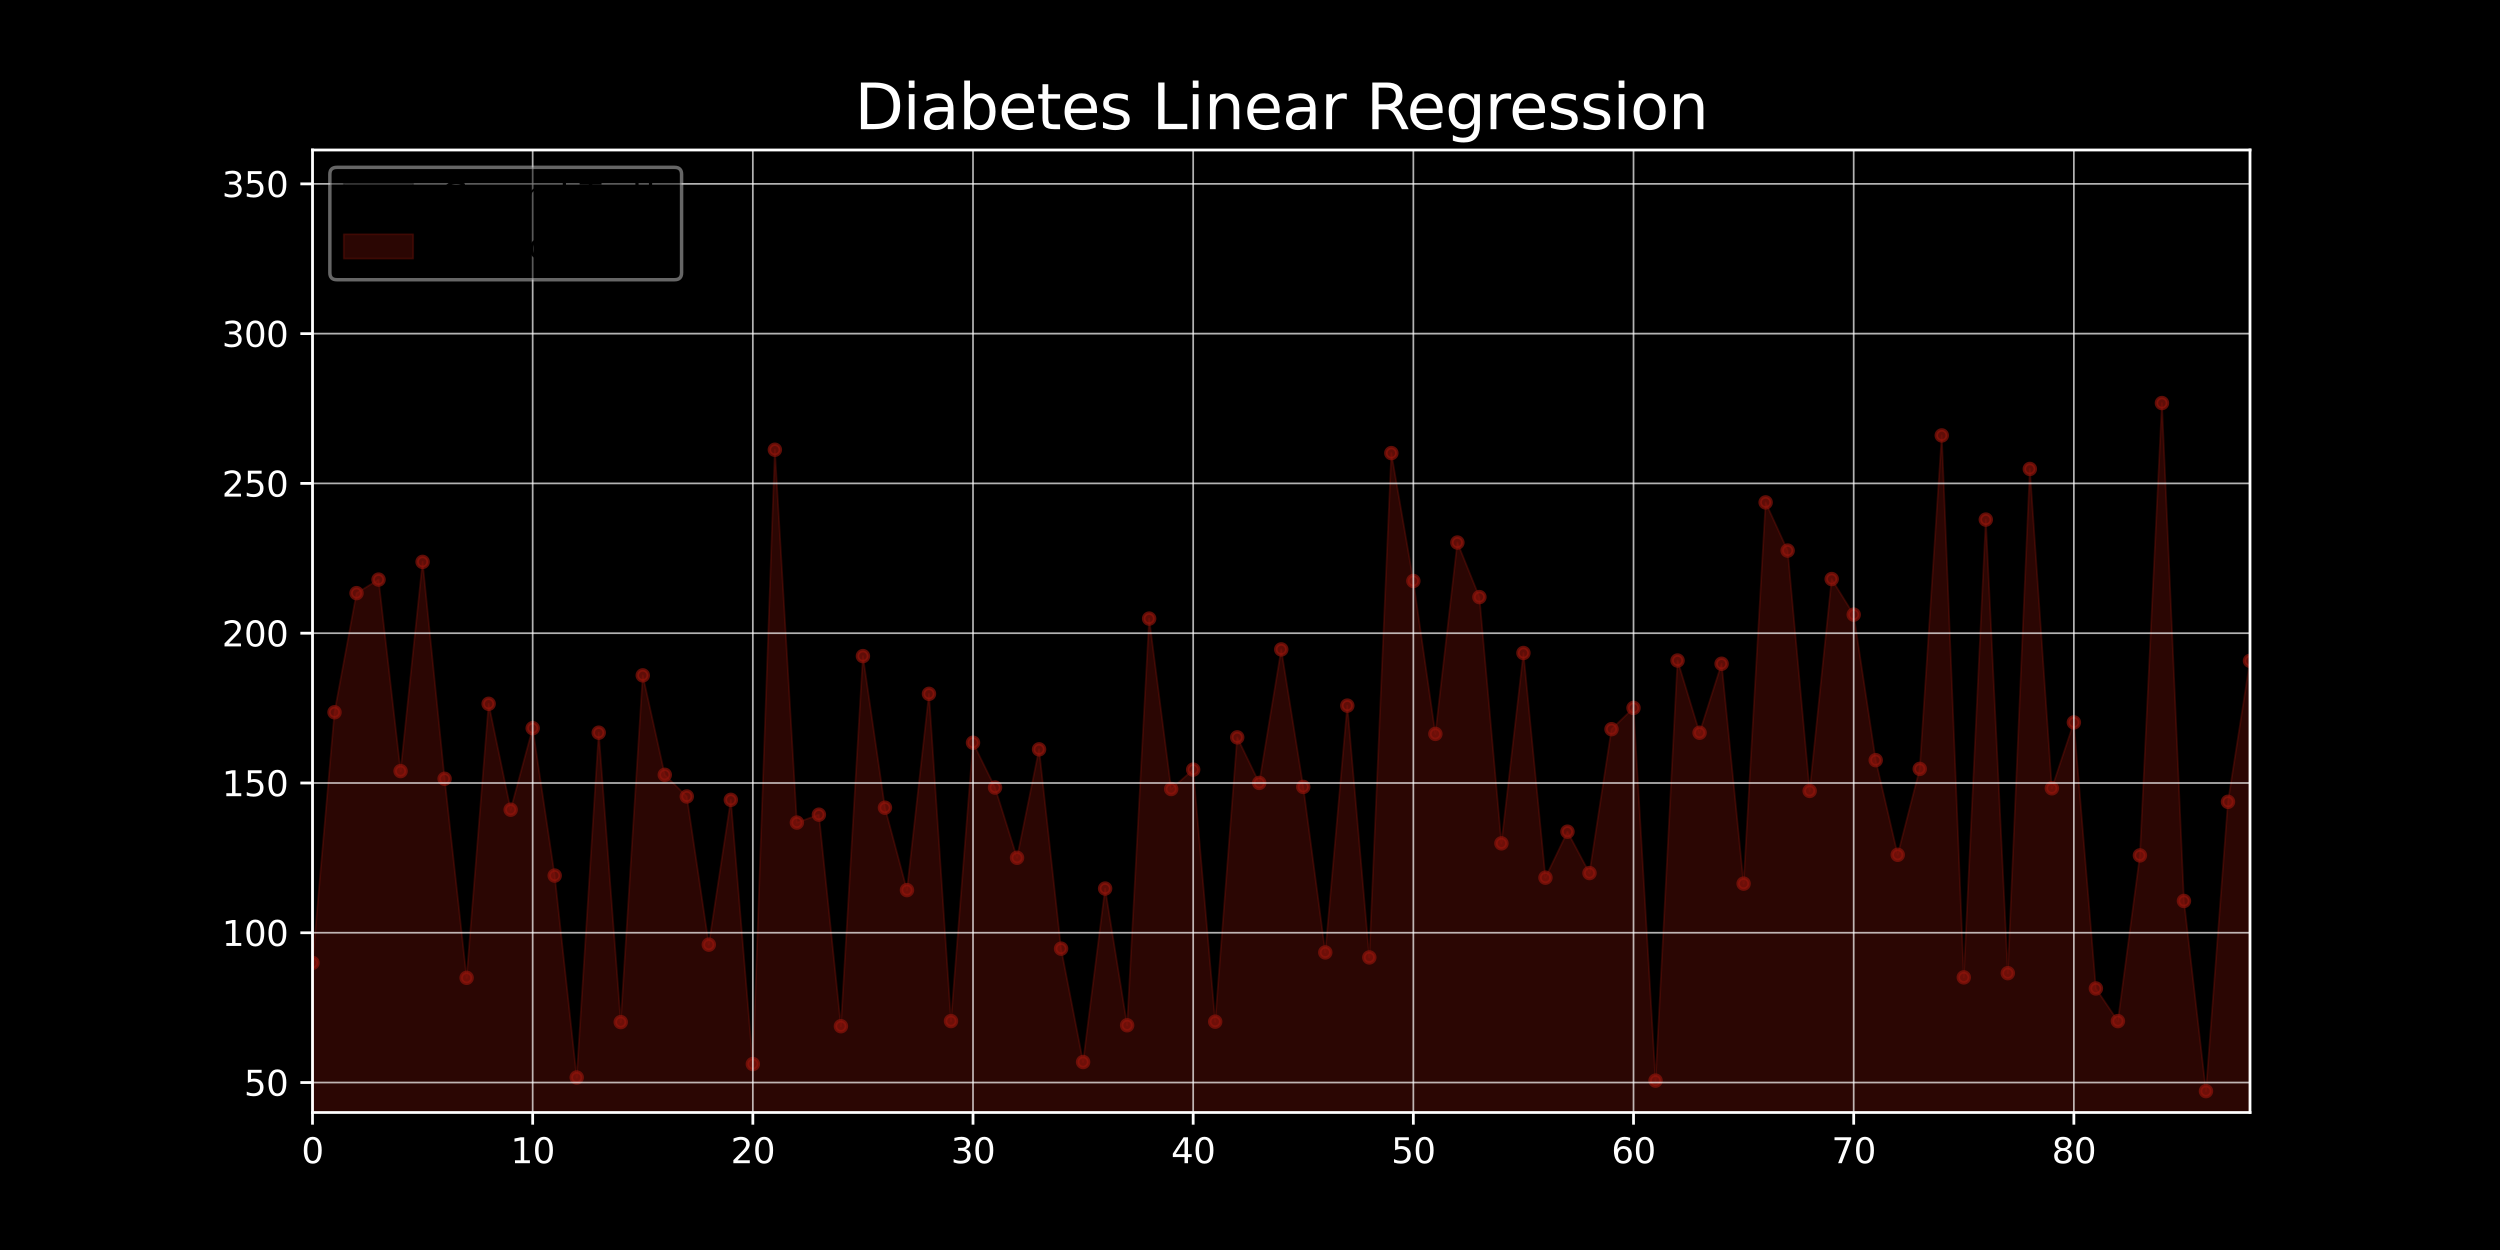 <?xml version="1.0" encoding="utf-8" standalone="no"?>
<!DOCTYPE svg PUBLIC "-//W3C//DTD SVG 1.1//EN"
  "http://www.w3.org/Graphics/SVG/1.1/DTD/svg11.dtd">
<svg xmlns:xlink="http://www.w3.org/1999/xlink" width="720pt" height="360pt" viewBox="0 0 720 360" xmlns="http://www.w3.org/2000/svg" version="1.1">
 <defs>
  <style type="text/css">*{stroke-linejoin: round; stroke-linecap: butt}</style>
 </defs>
 <g id="figure_1">
  <g id="patch_1">
   <path d="M 0 360 
L 720 360 
L 720 0 
L 0 0 
z
"/>
  </g>
  <g id="axes_1">
   <g id="patch_2">
    <path d="M 90 320.4 
L 648 320.4 
L 648 43.2 
L 90 43.2 
z
"/>
   </g>
   <g id="FillBetweenPolyCollection_1">
    <defs>
     <path id="m37150b70a3" d="M 90 -5.09 
L 90 -83.6 
L 96.341 -83.6 
L 102.682 -49.953 
L 109.023 -272.541 
L 115.364 -228.541 
L 121.705 -278.58 
L 128.045 -175.051 
L 134.386 -141.404 
L 140.727 -49.953 
L 147.068 -85.325 
L 153.409 -207.835 
L 159.75 -63.757 
L 166.091 -90.502 
L 172.432 -110.345 
L 178.773 -120.698 
L 185.114 -156.071 
L 191.455 -79.286 
L 197.795 -81.012 
L 204.136 -123.286 
L 210.477 -265.639 
L 216.818 -49.953 
L 223.159 -247.522 
L 229.5 -177.639 
L 235.841 -39.6 
L 242.182 -76.698 
L 248.523 -72.384 
L 254.864 -87.051 
L 261.205 -159.522 
L 267.545 -244.071 
L 273.886 -84.463 
L 280.227 -182.816 
L 286.568 -134.502 
L 292.909 -121.561 
L 299.25 -158.659 
L 305.591 -77.561 
L 311.932 -49.953 
L 318.273 -102.58 
L 324.614 -69.796 
L 330.955 -219.914 
L 337.295 -57.718 
L 343.636 -222.502 
L 349.977 -177.639 
L 356.318 -191.443 
L 362.659 -83.6 
L 369 -175.051 
L 375.341 -88.776 
L 381.682 -47.365 
L 388.023 -135.365 
L 394.364 -94.816 
L 400.705 -213.875 
L 407.045 -260.463 
L 413.386 -161.247 
L 419.727 -238.031 
L 426.068 -154.345 
L 432.409 -203.522 
L 438.75 -206.11 
L 445.091 -77.561 
L 451.432 -104.306 
L 457.773 -177.639 
L 464.114 -139.678 
L 470.455 -62.031 
L 476.795 -67.208 
L 483.136 -187.992 
L 489.477 -125.012 
L 495.818 -158.659 
L 502.159 -143.129 
L 508.5 -269.09 
L 514.841 -115.522 
L 521.182 -217.325 
L 527.523 -236.306 
L 533.864 -236.306 
L 540.205 -159.522 
L 546.545 -62.031 
L 552.886 -106.894 
L 559.227 -270.816 
L 565.568 -85.325 
L 571.909 -184.541 
L 578.25 -106.894 
L 584.591 -206.11 
L 590.932 -52.541 
L 597.273 -126.737 
L 603.614 -50.816 
L 609.955 -124.149 
L 616.295 -76.698 
L 622.636 -303.6 
L 628.977 -223.365 
L 635.318 -82.737 
L 641.659 -127.6 
L 648 -63.757 
L 648 -5.09 
L 648 -5.09 
L 641.659 -5.09 
L 635.318 -5.09 
L 628.977 -5.09 
L 622.636 -5.09 
L 616.295 -5.09 
L 609.955 -5.09 
L 603.614 -5.09 
L 597.273 -5.09 
L 590.932 -5.09 
L 584.591 -5.09 
L 578.25 -5.09 
L 571.909 -5.09 
L 565.568 -5.09 
L 559.227 -5.09 
L 552.886 -5.09 
L 546.545 -5.09 
L 540.205 -5.09 
L 533.864 -5.09 
L 527.523 -5.09 
L 521.182 -5.09 
L 514.841 -5.09 
L 508.5 -5.09 
L 502.159 -5.09 
L 495.818 -5.09 
L 489.477 -5.09 
L 483.136 -5.09 
L 476.795 -5.09 
L 470.455 -5.09 
L 464.114 -5.09 
L 457.773 -5.09 
L 451.432 -5.09 
L 445.091 -5.09 
L 438.75 -5.09 
L 432.409 -5.09 
L 426.068 -5.09 
L 419.727 -5.09 
L 413.386 -5.09 
L 407.045 -5.09 
L 400.705 -5.09 
L 394.364 -5.09 
L 388.023 -5.09 
L 381.682 -5.09 
L 375.341 -5.09 
L 369 -5.09 
L 362.659 -5.09 
L 356.318 -5.09 
L 349.977 -5.09 
L 343.636 -5.09 
L 337.295 -5.09 
L 330.955 -5.09 
L 324.614 -5.09 
L 318.273 -5.09 
L 311.932 -5.09 
L 305.591 -5.09 
L 299.25 -5.09 
L 292.909 -5.09 
L 286.568 -5.09 
L 280.227 -5.09 
L 273.886 -5.09 
L 267.545 -5.09 
L 261.205 -5.09 
L 254.864 -5.09 
L 248.523 -5.09 
L 242.182 -5.09 
L 235.841 -5.09 
L 229.5 -5.09 
L 223.159 -5.09 
L 216.818 -5.09 
L 210.477 -5.09 
L 204.136 -5.09 
L 197.795 -5.09 
L 191.455 -5.09 
L 185.114 -5.09 
L 178.773 -5.09 
L 172.432 -5.09 
L 166.091 -5.09 
L 159.75 -5.09 
L 153.409 -5.09 
L 147.068 -5.09 
L 140.727 -5.09 
L 134.386 -5.09 
L 128.045 -5.09 
L 121.705 -5.09 
L 115.364 -5.09 
L 109.023 -5.09 
L 102.682 -5.09 
L 96.341 -5.09 
L 90 -5.09 
z
" style="stroke: #000000; stroke-opacity: 0.3; stroke-width: 0.5"/>
    </defs>
    <g clip-path="url(#p1d3e65750c)">
     <use xlink:href="#m37150b70a3" x="0" y="360" style="fill-opacity: 0.3; stroke: #000000; stroke-opacity: 0.3; stroke-width: 0.5"/>
    </g>
   </g>
   <g id="PathCollection_1">
    <defs>
     <path id="m0516f2c913" d="M 0 1.581 
C 0.419 1.581 0.822 1.415 1.118 1.118 
C 1.415 0.822 1.581 0.419 1.581 0 
C 1.581 -0.419 1.415 -0.822 1.118 -1.118 
C 0.822 -1.415 0.419 -1.581 0 -1.581 
C -0.419 -1.581 -0.822 -1.415 -1.118 -1.118 
C -1.415 -0.822 -1.581 -0.419 -1.581 0 
C -1.581 0.419 -1.415 0.822 -1.118 1.118 
C -0.822 1.415 -0.419 1.581 0 1.581 
z
" style="stroke: #000000; stroke-opacity: 0.65"/>
    </defs>
    <g clip-path="url(#p1d3e65750c)">
     <use xlink:href="#m0516f2c913" x="90" y="276.4" style="fill-opacity: 0.65; stroke: #000000; stroke-opacity: 0.65"/>
     <use xlink:href="#m0516f2c913" x="96.341" y="276.4" style="fill-opacity: 0.65; stroke: #000000; stroke-opacity: 0.65"/>
     <use xlink:href="#m0516f2c913" x="102.682" y="310.047" style="fill-opacity: 0.65; stroke: #000000; stroke-opacity: 0.65"/>
     <use xlink:href="#m0516f2c913" x="109.023" y="87.459" style="fill-opacity: 0.65; stroke: #000000; stroke-opacity: 0.65"/>
     <use xlink:href="#m0516f2c913" x="115.364" y="131.459" style="fill-opacity: 0.65; stroke: #000000; stroke-opacity: 0.65"/>
     <use xlink:href="#m0516f2c913" x="121.705" y="81.42" style="fill-opacity: 0.65; stroke: #000000; stroke-opacity: 0.65"/>
     <use xlink:href="#m0516f2c913" x="128.045" y="184.949" style="fill-opacity: 0.65; stroke: #000000; stroke-opacity: 0.65"/>
     <use xlink:href="#m0516f2c913" x="134.386" y="218.596" style="fill-opacity: 0.65; stroke: #000000; stroke-opacity: 0.65"/>
     <use xlink:href="#m0516f2c913" x="140.727" y="310.047" style="fill-opacity: 0.65; stroke: #000000; stroke-opacity: 0.65"/>
     <use xlink:href="#m0516f2c913" x="147.068" y="274.675" style="fill-opacity: 0.65; stroke: #000000; stroke-opacity: 0.65"/>
     <use xlink:href="#m0516f2c913" x="153.409" y="152.165" style="fill-opacity: 0.65; stroke: #000000; stroke-opacity: 0.65"/>
     <use xlink:href="#m0516f2c913" x="159.75" y="296.243" style="fill-opacity: 0.65; stroke: #000000; stroke-opacity: 0.65"/>
     <use xlink:href="#m0516f2c913" x="166.091" y="269.498" style="fill-opacity: 0.65; stroke: #000000; stroke-opacity: 0.65"/>
     <use xlink:href="#m0516f2c913" x="172.432" y="249.655" style="fill-opacity: 0.65; stroke: #000000; stroke-opacity: 0.65"/>
     <use xlink:href="#m0516f2c913" x="178.773" y="239.302" style="fill-opacity: 0.65; stroke: #000000; stroke-opacity: 0.65"/>
     <use xlink:href="#m0516f2c913" x="185.114" y="203.929" style="fill-opacity: 0.65; stroke: #000000; stroke-opacity: 0.65"/>
     <use xlink:href="#m0516f2c913" x="191.455" y="280.714" style="fill-opacity: 0.65; stroke: #000000; stroke-opacity: 0.65"/>
     <use xlink:href="#m0516f2c913" x="197.795" y="278.988" style="fill-opacity: 0.65; stroke: #000000; stroke-opacity: 0.65"/>
     <use xlink:href="#m0516f2c913" x="204.136" y="236.714" style="fill-opacity: 0.65; stroke: #000000; stroke-opacity: 0.65"/>
     <use xlink:href="#m0516f2c913" x="210.477" y="94.361" style="fill-opacity: 0.65; stroke: #000000; stroke-opacity: 0.65"/>
     <use xlink:href="#m0516f2c913" x="216.818" y="310.047" style="fill-opacity: 0.65; stroke: #000000; stroke-opacity: 0.65"/>
     <use xlink:href="#m0516f2c913" x="223.159" y="112.478" style="fill-opacity: 0.65; stroke: #000000; stroke-opacity: 0.65"/>
     <use xlink:href="#m0516f2c913" x="229.5" y="182.361" style="fill-opacity: 0.65; stroke: #000000; stroke-opacity: 0.65"/>
     <use xlink:href="#m0516f2c913" x="235.841" y="320.4" style="fill-opacity: 0.65; stroke: #000000; stroke-opacity: 0.65"/>
     <use xlink:href="#m0516f2c913" x="242.182" y="283.302" style="fill-opacity: 0.65; stroke: #000000; stroke-opacity: 0.65"/>
     <use xlink:href="#m0516f2c913" x="248.523" y="287.616" style="fill-opacity: 0.65; stroke: #000000; stroke-opacity: 0.65"/>
     <use xlink:href="#m0516f2c913" x="254.864" y="272.949" style="fill-opacity: 0.65; stroke: #000000; stroke-opacity: 0.65"/>
     <use xlink:href="#m0516f2c913" x="261.205" y="200.478" style="fill-opacity: 0.65; stroke: #000000; stroke-opacity: 0.65"/>
     <use xlink:href="#m0516f2c913" x="267.545" y="115.929" style="fill-opacity: 0.65; stroke: #000000; stroke-opacity: 0.65"/>
     <use xlink:href="#m0516f2c913" x="273.886" y="275.537" style="fill-opacity: 0.65; stroke: #000000; stroke-opacity: 0.65"/>
     <use xlink:href="#m0516f2c913" x="280.227" y="177.184" style="fill-opacity: 0.65; stroke: #000000; stroke-opacity: 0.65"/>
     <use xlink:href="#m0516f2c913" x="286.568" y="225.498" style="fill-opacity: 0.65; stroke: #000000; stroke-opacity: 0.65"/>
     <use xlink:href="#m0516f2c913" x="292.909" y="238.439" style="fill-opacity: 0.65; stroke: #000000; stroke-opacity: 0.65"/>
     <use xlink:href="#m0516f2c913" x="299.25" y="201.341" style="fill-opacity: 0.65; stroke: #000000; stroke-opacity: 0.65"/>
     <use xlink:href="#m0516f2c913" x="305.591" y="282.439" style="fill-opacity: 0.65; stroke: #000000; stroke-opacity: 0.65"/>
     <use xlink:href="#m0516f2c913" x="311.932" y="310.047" style="fill-opacity: 0.65; stroke: #000000; stroke-opacity: 0.65"/>
     <use xlink:href="#m0516f2c913" x="318.273" y="257.42" style="fill-opacity: 0.65; stroke: #000000; stroke-opacity: 0.65"/>
     <use xlink:href="#m0516f2c913" x="324.614" y="290.204" style="fill-opacity: 0.65; stroke: #000000; stroke-opacity: 0.65"/>
     <use xlink:href="#m0516f2c913" x="330.955" y="140.086" style="fill-opacity: 0.65; stroke: #000000; stroke-opacity: 0.65"/>
     <use xlink:href="#m0516f2c913" x="337.295" y="302.282" style="fill-opacity: 0.65; stroke: #000000; stroke-opacity: 0.65"/>
     <use xlink:href="#m0516f2c913" x="343.636" y="137.498" style="fill-opacity: 0.65; stroke: #000000; stroke-opacity: 0.65"/>
     <use xlink:href="#m0516f2c913" x="349.977" y="182.361" style="fill-opacity: 0.65; stroke: #000000; stroke-opacity: 0.65"/>
     <use xlink:href="#m0516f2c913" x="356.318" y="168.557" style="fill-opacity: 0.65; stroke: #000000; stroke-opacity: 0.65"/>
     <use xlink:href="#m0516f2c913" x="362.659" y="276.4" style="fill-opacity: 0.65; stroke: #000000; stroke-opacity: 0.65"/>
     <use xlink:href="#m0516f2c913" x="369" y="184.949" style="fill-opacity: 0.65; stroke: #000000; stroke-opacity: 0.65"/>
     <use xlink:href="#m0516f2c913" x="375.341" y="271.224" style="fill-opacity: 0.65; stroke: #000000; stroke-opacity: 0.65"/>
     <use xlink:href="#m0516f2c913" x="381.682" y="312.635" style="fill-opacity: 0.65; stroke: #000000; stroke-opacity: 0.65"/>
     <use xlink:href="#m0516f2c913" x="388.023" y="224.635" style="fill-opacity: 0.65; stroke: #000000; stroke-opacity: 0.65"/>
     <use xlink:href="#m0516f2c913" x="394.364" y="265.184" style="fill-opacity: 0.65; stroke: #000000; stroke-opacity: 0.65"/>
     <use xlink:href="#m0516f2c913" x="400.705" y="146.125" style="fill-opacity: 0.65; stroke: #000000; stroke-opacity: 0.65"/>
     <use xlink:href="#m0516f2c913" x="407.045" y="99.537" style="fill-opacity: 0.65; stroke: #000000; stroke-opacity: 0.65"/>
     <use xlink:href="#m0516f2c913" x="413.386" y="198.753" style="fill-opacity: 0.65; stroke: #000000; stroke-opacity: 0.65"/>
     <use xlink:href="#m0516f2c913" x="419.727" y="121.969" style="fill-opacity: 0.65; stroke: #000000; stroke-opacity: 0.65"/>
     <use xlink:href="#m0516f2c913" x="426.068" y="205.655" style="fill-opacity: 0.65; stroke: #000000; stroke-opacity: 0.65"/>
     <use xlink:href="#m0516f2c913" x="432.409" y="156.478" style="fill-opacity: 0.65; stroke: #000000; stroke-opacity: 0.65"/>
     <use xlink:href="#m0516f2c913" x="438.75" y="153.89" style="fill-opacity: 0.65; stroke: #000000; stroke-opacity: 0.65"/>
     <use xlink:href="#m0516f2c913" x="445.091" y="282.439" style="fill-opacity: 0.65; stroke: #000000; stroke-opacity: 0.65"/>
     <use xlink:href="#m0516f2c913" x="451.432" y="255.694" style="fill-opacity: 0.65; stroke: #000000; stroke-opacity: 0.65"/>
     <use xlink:href="#m0516f2c913" x="457.773" y="182.361" style="fill-opacity: 0.65; stroke: #000000; stroke-opacity: 0.65"/>
     <use xlink:href="#m0516f2c913" x="464.114" y="220.322" style="fill-opacity: 0.65; stroke: #000000; stroke-opacity: 0.65"/>
     <use xlink:href="#m0516f2c913" x="470.455" y="297.969" style="fill-opacity: 0.65; stroke: #000000; stroke-opacity: 0.65"/>
     <use xlink:href="#m0516f2c913" x="476.795" y="292.792" style="fill-opacity: 0.65; stroke: #000000; stroke-opacity: 0.65"/>
     <use xlink:href="#m0516f2c913" x="483.136" y="172.008" style="fill-opacity: 0.65; stroke: #000000; stroke-opacity: 0.65"/>
     <use xlink:href="#m0516f2c913" x="489.477" y="234.988" style="fill-opacity: 0.65; stroke: #000000; stroke-opacity: 0.65"/>
     <use xlink:href="#m0516f2c913" x="495.818" y="201.341" style="fill-opacity: 0.65; stroke: #000000; stroke-opacity: 0.65"/>
     <use xlink:href="#m0516f2c913" x="502.159" y="216.871" style="fill-opacity: 0.65; stroke: #000000; stroke-opacity: 0.65"/>
     <use xlink:href="#m0516f2c913" x="508.5" y="90.91" style="fill-opacity: 0.65; stroke: #000000; stroke-opacity: 0.65"/>
     <use xlink:href="#m0516f2c913" x="514.841" y="244.478" style="fill-opacity: 0.65; stroke: #000000; stroke-opacity: 0.65"/>
     <use xlink:href="#m0516f2c913" x="521.182" y="142.675" style="fill-opacity: 0.65; stroke: #000000; stroke-opacity: 0.65"/>
     <use xlink:href="#m0516f2c913" x="527.523" y="123.694" style="fill-opacity: 0.65; stroke: #000000; stroke-opacity: 0.65"/>
     <use xlink:href="#m0516f2c913" x="533.864" y="123.694" style="fill-opacity: 0.65; stroke: #000000; stroke-opacity: 0.65"/>
     <use xlink:href="#m0516f2c913" x="540.205" y="200.478" style="fill-opacity: 0.65; stroke: #000000; stroke-opacity: 0.65"/>
     <use xlink:href="#m0516f2c913" x="546.545" y="297.969" style="fill-opacity: 0.65; stroke: #000000; stroke-opacity: 0.65"/>
     <use xlink:href="#m0516f2c913" x="552.886" y="253.106" style="fill-opacity: 0.65; stroke: #000000; stroke-opacity: 0.65"/>
     <use xlink:href="#m0516f2c913" x="559.227" y="89.184" style="fill-opacity: 0.65; stroke: #000000; stroke-opacity: 0.65"/>
     <use xlink:href="#m0516f2c913" x="565.568" y="274.675" style="fill-opacity: 0.65; stroke: #000000; stroke-opacity: 0.65"/>
     <use xlink:href="#m0516f2c913" x="571.909" y="175.459" style="fill-opacity: 0.65; stroke: #000000; stroke-opacity: 0.65"/>
     <use xlink:href="#m0516f2c913" x="578.25" y="253.106" style="fill-opacity: 0.65; stroke: #000000; stroke-opacity: 0.65"/>
     <use xlink:href="#m0516f2c913" x="584.591" y="153.89" style="fill-opacity: 0.65; stroke: #000000; stroke-opacity: 0.65"/>
     <use xlink:href="#m0516f2c913" x="590.932" y="307.459" style="fill-opacity: 0.65; stroke: #000000; stroke-opacity: 0.65"/>
     <use xlink:href="#m0516f2c913" x="597.273" y="233.263" style="fill-opacity: 0.65; stroke: #000000; stroke-opacity: 0.65"/>
     <use xlink:href="#m0516f2c913" x="603.614" y="309.184" style="fill-opacity: 0.65; stroke: #000000; stroke-opacity: 0.65"/>
     <use xlink:href="#m0516f2c913" x="609.955" y="235.851" style="fill-opacity: 0.65; stroke: #000000; stroke-opacity: 0.65"/>
     <use xlink:href="#m0516f2c913" x="616.295" y="283.302" style="fill-opacity: 0.65; stroke: #000000; stroke-opacity: 0.65"/>
     <use xlink:href="#m0516f2c913" x="622.636" y="56.4" style="fill-opacity: 0.65; stroke: #000000; stroke-opacity: 0.65"/>
     <use xlink:href="#m0516f2c913" x="628.977" y="136.635" style="fill-opacity: 0.65; stroke: #000000; stroke-opacity: 0.65"/>
     <use xlink:href="#m0516f2c913" x="635.318" y="277.263" style="fill-opacity: 0.65; stroke: #000000; stroke-opacity: 0.65"/>
     <use xlink:href="#m0516f2c913" x="641.659" y="232.4" style="fill-opacity: 0.65; stroke: #000000; stroke-opacity: 0.65"/>
     <use xlink:href="#m0516f2c913" x="648" y="296.243" style="fill-opacity: 0.65; stroke: #000000; stroke-opacity: 0.65"/>
    </g>
   </g>
   <g id="FillBetweenPolyCollection_2">
    <defs>
     <path id="m168c65ed59" d="M 90 -5.09 
L 90 -82.689 
L 96.341 -154.866 
L 102.682 -189.183 
L 109.023 -193.079 
L 115.364 -137.927 
L 121.705 -198.179 
L 128.045 -135.706 
L 134.386 -78.391 
L 140.727 -157.309 
L 147.068 -126.806 
L 153.409 -150.281 
L 159.75 -107.828 
L 166.091 -49.686 
L 172.432 -148.989 
L 178.773 -65.635 
L 185.114 -165.495 
L 191.455 -136.856 
L 197.795 -130.616 
L 204.136 -87.942 
L 210.477 -129.647 
L 216.818 -53.555 
L 223.159 -230.474 
L 229.5 -123.099 
L 235.841 -125.376 
L 242.182 -64.451 
L 248.523 -171.046 
L 254.864 -127.382 
L 261.205 -103.649 
L 267.545 -160.179 
L 273.886 -65.932 
L 280.227 -146.101 
L 286.568 -133.184 
L 292.909 -112.96 
L 299.25 -144.19 
L 305.591 -86.785 
L 311.932 -54.136 
L 318.273 -104.096 
L 324.614 -64.72 
L 330.955 -181.845 
L 337.295 -132.763 
L 343.636 -138.351 
L 349.977 -65.757 
L 356.318 -147.641 
L 362.659 -134.52 
L 369 -172.969 
L 375.341 -133.372 
L 381.682 -85.705 
L 388.023 -156.781 
L 394.364 -84.26 
L 400.705 -229.512 
L 407.045 -192.681 
L 413.386 -148.637 
L 419.727 -203.749 
L 426.068 -188.039 
L 432.409 -117.114 
L 438.75 -171.94 
L 445.091 -107.233 
L 451.432 -120.473 
L 457.773 -108.556 
L 464.114 -149.994 
L 470.455 -156.117 
L 476.795 -48.782 
L 483.136 -169.769 
L 489.477 -148.969 
L 495.818 -168.843 
L 502.159 -105.514 
L 508.5 -215.308 
L 514.841 -201.431 
L 521.182 -132.214 
L 527.523 -193.234 
L 533.864 -182.983 
L 540.205 -141.066 
L 546.545 -113.817 
L 552.886 -138.556 
L 559.227 -234.598 
L 565.568 -78.514 
L 571.909 -210.358 
L 578.25 -79.728 
L 584.591 -224.943 
L 590.932 -132.972 
L 597.273 -151.941 
L 603.614 -75.32 
L 609.955 -65.919 
L 616.295 -113.639 
L 622.636 -243.923 
L 628.977 -100.522 
L 635.318 -45.755 
L 641.659 -129.082 
L 648 -169.679 
L 648 -5.09 
L 648 -5.09 
L 641.659 -5.09 
L 635.318 -5.09 
L 628.977 -5.09 
L 622.636 -5.09 
L 616.295 -5.09 
L 609.955 -5.09 
L 603.614 -5.09 
L 597.273 -5.09 
L 590.932 -5.09 
L 584.591 -5.09 
L 578.25 -5.09 
L 571.909 -5.09 
L 565.568 -5.09 
L 559.227 -5.09 
L 552.886 -5.09 
L 546.545 -5.09 
L 540.205 -5.09 
L 533.864 -5.09 
L 527.523 -5.09 
L 521.182 -5.09 
L 514.841 -5.09 
L 508.5 -5.09 
L 502.159 -5.09 
L 495.818 -5.09 
L 489.477 -5.09 
L 483.136 -5.09 
L 476.795 -5.09 
L 470.455 -5.09 
L 464.114 -5.09 
L 457.773 -5.09 
L 451.432 -5.09 
L 445.091 -5.09 
L 438.75 -5.09 
L 432.409 -5.09 
L 426.068 -5.09 
L 419.727 -5.09 
L 413.386 -5.09 
L 407.045 -5.09 
L 400.705 -5.09 
L 394.364 -5.09 
L 388.023 -5.09 
L 381.682 -5.09 
L 375.341 -5.09 
L 369 -5.09 
L 362.659 -5.09 
L 356.318 -5.09 
L 349.977 -5.09 
L 343.636 -5.09 
L 337.295 -5.09 
L 330.955 -5.09 
L 324.614 -5.09 
L 318.273 -5.09 
L 311.932 -5.09 
L 305.591 -5.09 
L 299.25 -5.09 
L 292.909 -5.09 
L 286.568 -5.09 
L 280.227 -5.09 
L 273.886 -5.09 
L 267.545 -5.09 
L 261.205 -5.09 
L 254.864 -5.09 
L 248.523 -5.09 
L 242.182 -5.09 
L 235.841 -5.09 
L 229.5 -5.09 
L 223.159 -5.09 
L 216.818 -5.09 
L 210.477 -5.09 
L 204.136 -5.09 
L 197.795 -5.09 
L 191.455 -5.09 
L 185.114 -5.09 
L 178.773 -5.09 
L 172.432 -5.09 
L 166.091 -5.09 
L 159.75 -5.09 
L 153.409 -5.09 
L 147.068 -5.09 
L 140.727 -5.09 
L 134.386 -5.09 
L 128.045 -5.09 
L 121.705 -5.09 
L 115.364 -5.09 
L 109.023 -5.09 
L 102.682 -5.09 
L 96.341 -5.09 
L 90 -5.09 
z
" style="stroke: #92140c; stroke-opacity: 0.3; stroke-width: 0.5"/>
    </defs>
    <g clip-path="url(#p1d3e65750c)">
     <use xlink:href="#m168c65ed59" x="0" y="360" style="fill: #92140c; fill-opacity: 0.3; stroke: #92140c; stroke-opacity: 0.3; stroke-width: 0.5"/>
    </g>
   </g>
   <g id="PathCollection_2">
    <defs>
     <path id="m3806119821" d="M 0 1.581 
C 0.419 1.581 0.822 1.415 1.118 1.118 
C 1.415 0.822 1.581 0.419 1.581 0 
C 1.581 -0.419 1.415 -0.822 1.118 -1.118 
C 0.822 -1.415 0.419 -1.581 0 -1.581 
C -0.419 -1.581 -0.822 -1.415 -1.118 -1.118 
C -1.415 -0.822 -1.581 -0.419 -1.581 0 
C -1.581 0.419 -1.415 0.822 -1.118 1.118 
C -0.822 1.415 -0.419 1.581 0 1.581 
z
" style="stroke: #92140c; stroke-opacity: 0.65"/>
    </defs>
    <g clip-path="url(#p1d3e65750c)">
     <use xlink:href="#m3806119821" x="90" y="277.311" style="fill: #92140c; fill-opacity: 0.65; stroke: #92140c; stroke-opacity: 0.65"/>
     <use xlink:href="#m3806119821" x="96.341" y="205.134" style="fill: #92140c; fill-opacity: 0.65; stroke: #92140c; stroke-opacity: 0.65"/>
     <use xlink:href="#m3806119821" x="102.682" y="170.817" style="fill: #92140c; fill-opacity: 0.65; stroke: #92140c; stroke-opacity: 0.65"/>
     <use xlink:href="#m3806119821" x="109.023" y="166.921" style="fill: #92140c; fill-opacity: 0.65; stroke: #92140c; stroke-opacity: 0.65"/>
     <use xlink:href="#m3806119821" x="115.364" y="222.073" style="fill: #92140c; fill-opacity: 0.65; stroke: #92140c; stroke-opacity: 0.65"/>
     <use xlink:href="#m3806119821" x="121.705" y="161.821" style="fill: #92140c; fill-opacity: 0.65; stroke: #92140c; stroke-opacity: 0.65"/>
     <use xlink:href="#m3806119821" x="128.045" y="224.294" style="fill: #92140c; fill-opacity: 0.65; stroke: #92140c; stroke-opacity: 0.65"/>
     <use xlink:href="#m3806119821" x="134.386" y="281.609" style="fill: #92140c; fill-opacity: 0.65; stroke: #92140c; stroke-opacity: 0.65"/>
     <use xlink:href="#m3806119821" x="140.727" y="202.691" style="fill: #92140c; fill-opacity: 0.65; stroke: #92140c; stroke-opacity: 0.65"/>
     <use xlink:href="#m3806119821" x="147.068" y="233.194" style="fill: #92140c; fill-opacity: 0.65; stroke: #92140c; stroke-opacity: 0.65"/>
     <use xlink:href="#m3806119821" x="153.409" y="209.719" style="fill: #92140c; fill-opacity: 0.65; stroke: #92140c; stroke-opacity: 0.65"/>
     <use xlink:href="#m3806119821" x="159.75" y="252.172" style="fill: #92140c; fill-opacity: 0.65; stroke: #92140c; stroke-opacity: 0.65"/>
     <use xlink:href="#m3806119821" x="166.091" y="310.314" style="fill: #92140c; fill-opacity: 0.65; stroke: #92140c; stroke-opacity: 0.65"/>
     <use xlink:href="#m3806119821" x="172.432" y="211.011" style="fill: #92140c; fill-opacity: 0.65; stroke: #92140c; stroke-opacity: 0.65"/>
     <use xlink:href="#m3806119821" x="178.773" y="294.365" style="fill: #92140c; fill-opacity: 0.65; stroke: #92140c; stroke-opacity: 0.65"/>
     <use xlink:href="#m3806119821" x="185.114" y="194.505" style="fill: #92140c; fill-opacity: 0.65; stroke: #92140c; stroke-opacity: 0.65"/>
     <use xlink:href="#m3806119821" x="191.455" y="223.144" style="fill: #92140c; fill-opacity: 0.65; stroke: #92140c; stroke-opacity: 0.65"/>
     <use xlink:href="#m3806119821" x="197.795" y="229.384" style="fill: #92140c; fill-opacity: 0.65; stroke: #92140c; stroke-opacity: 0.65"/>
     <use xlink:href="#m3806119821" x="204.136" y="272.058" style="fill: #92140c; fill-opacity: 0.65; stroke: #92140c; stroke-opacity: 0.65"/>
     <use xlink:href="#m3806119821" x="210.477" y="230.353" style="fill: #92140c; fill-opacity: 0.65; stroke: #92140c; stroke-opacity: 0.65"/>
     <use xlink:href="#m3806119821" x="216.818" y="306.445" style="fill: #92140c; fill-opacity: 0.65; stroke: #92140c; stroke-opacity: 0.65"/>
     <use xlink:href="#m3806119821" x="223.159" y="129.526" style="fill: #92140c; fill-opacity: 0.65; stroke: #92140c; stroke-opacity: 0.65"/>
     <use xlink:href="#m3806119821" x="229.5" y="236.901" style="fill: #92140c; fill-opacity: 0.65; stroke: #92140c; stroke-opacity: 0.65"/>
     <use xlink:href="#m3806119821" x="235.841" y="234.624" style="fill: #92140c; fill-opacity: 0.65; stroke: #92140c; stroke-opacity: 0.65"/>
     <use xlink:href="#m3806119821" x="242.182" y="295.549" style="fill: #92140c; fill-opacity: 0.65; stroke: #92140c; stroke-opacity: 0.65"/>
     <use xlink:href="#m3806119821" x="248.523" y="188.954" style="fill: #92140c; fill-opacity: 0.65; stroke: #92140c; stroke-opacity: 0.65"/>
     <use xlink:href="#m3806119821" x="254.864" y="232.618" style="fill: #92140c; fill-opacity: 0.65; stroke: #92140c; stroke-opacity: 0.65"/>
     <use xlink:href="#m3806119821" x="261.205" y="256.351" style="fill: #92140c; fill-opacity: 0.65; stroke: #92140c; stroke-opacity: 0.65"/>
     <use xlink:href="#m3806119821" x="267.545" y="199.821" style="fill: #92140c; fill-opacity: 0.65; stroke: #92140c; stroke-opacity: 0.65"/>
     <use xlink:href="#m3806119821" x="273.886" y="294.068" style="fill: #92140c; fill-opacity: 0.65; stroke: #92140c; stroke-opacity: 0.65"/>
     <use xlink:href="#m3806119821" x="280.227" y="213.899" style="fill: #92140c; fill-opacity: 0.65; stroke: #92140c; stroke-opacity: 0.65"/>
     <use xlink:href="#m3806119821" x="286.568" y="226.816" style="fill: #92140c; fill-opacity: 0.65; stroke: #92140c; stroke-opacity: 0.65"/>
     <use xlink:href="#m3806119821" x="292.909" y="247.04" style="fill: #92140c; fill-opacity: 0.65; stroke: #92140c; stroke-opacity: 0.65"/>
     <use xlink:href="#m3806119821" x="299.25" y="215.81" style="fill: #92140c; fill-opacity: 0.65; stroke: #92140c; stroke-opacity: 0.65"/>
     <use xlink:href="#m3806119821" x="305.591" y="273.215" style="fill: #92140c; fill-opacity: 0.65; stroke: #92140c; stroke-opacity: 0.65"/>
     <use xlink:href="#m3806119821" x="311.932" y="305.864" style="fill: #92140c; fill-opacity: 0.65; stroke: #92140c; stroke-opacity: 0.65"/>
     <use xlink:href="#m3806119821" x="318.273" y="255.904" style="fill: #92140c; fill-opacity: 0.65; stroke: #92140c; stroke-opacity: 0.65"/>
     <use xlink:href="#m3806119821" x="324.614" y="295.28" style="fill: #92140c; fill-opacity: 0.65; stroke: #92140c; stroke-opacity: 0.65"/>
     <use xlink:href="#m3806119821" x="330.955" y="178.155" style="fill: #92140c; fill-opacity: 0.65; stroke: #92140c; stroke-opacity: 0.65"/>
     <use xlink:href="#m3806119821" x="337.295" y="227.237" style="fill: #92140c; fill-opacity: 0.65; stroke: #92140c; stroke-opacity: 0.65"/>
     <use xlink:href="#m3806119821" x="343.636" y="221.649" style="fill: #92140c; fill-opacity: 0.65; stroke: #92140c; stroke-opacity: 0.65"/>
     <use xlink:href="#m3806119821" x="349.977" y="294.243" style="fill: #92140c; fill-opacity: 0.65; stroke: #92140c; stroke-opacity: 0.65"/>
     <use xlink:href="#m3806119821" x="356.318" y="212.359" style="fill: #92140c; fill-opacity: 0.65; stroke: #92140c; stroke-opacity: 0.65"/>
     <use xlink:href="#m3806119821" x="362.659" y="225.48" style="fill: #92140c; fill-opacity: 0.65; stroke: #92140c; stroke-opacity: 0.65"/>
     <use xlink:href="#m3806119821" x="369" y="187.031" style="fill: #92140c; fill-opacity: 0.65; stroke: #92140c; stroke-opacity: 0.65"/>
     <use xlink:href="#m3806119821" x="375.341" y="226.628" style="fill: #92140c; fill-opacity: 0.65; stroke: #92140c; stroke-opacity: 0.65"/>
     <use xlink:href="#m3806119821" x="381.682" y="274.295" style="fill: #92140c; fill-opacity: 0.65; stroke: #92140c; stroke-opacity: 0.65"/>
     <use xlink:href="#m3806119821" x="388.023" y="203.219" style="fill: #92140c; fill-opacity: 0.65; stroke: #92140c; stroke-opacity: 0.65"/>
     <use xlink:href="#m3806119821" x="394.364" y="275.74" style="fill: #92140c; fill-opacity: 0.65; stroke: #92140c; stroke-opacity: 0.65"/>
     <use xlink:href="#m3806119821" x="400.705" y="130.488" style="fill: #92140c; fill-opacity: 0.65; stroke: #92140c; stroke-opacity: 0.65"/>
     <use xlink:href="#m3806119821" x="407.045" y="167.319" style="fill: #92140c; fill-opacity: 0.65; stroke: #92140c; stroke-opacity: 0.65"/>
     <use xlink:href="#m3806119821" x="413.386" y="211.363" style="fill: #92140c; fill-opacity: 0.65; stroke: #92140c; stroke-opacity: 0.65"/>
     <use xlink:href="#m3806119821" x="419.727" y="156.251" style="fill: #92140c; fill-opacity: 0.65; stroke: #92140c; stroke-opacity: 0.65"/>
     <use xlink:href="#m3806119821" x="426.068" y="171.961" style="fill: #92140c; fill-opacity: 0.65; stroke: #92140c; stroke-opacity: 0.65"/>
     <use xlink:href="#m3806119821" x="432.409" y="242.886" style="fill: #92140c; fill-opacity: 0.65; stroke: #92140c; stroke-opacity: 0.65"/>
     <use xlink:href="#m3806119821" x="438.75" y="188.06" style="fill: #92140c; fill-opacity: 0.65; stroke: #92140c; stroke-opacity: 0.65"/>
     <use xlink:href="#m3806119821" x="445.091" y="252.767" style="fill: #92140c; fill-opacity: 0.65; stroke: #92140c; stroke-opacity: 0.65"/>
     <use xlink:href="#m3806119821" x="451.432" y="239.527" style="fill: #92140c; fill-opacity: 0.65; stroke: #92140c; stroke-opacity: 0.65"/>
     <use xlink:href="#m3806119821" x="457.773" y="251.444" style="fill: #92140c; fill-opacity: 0.65; stroke: #92140c; stroke-opacity: 0.65"/>
     <use xlink:href="#m3806119821" x="464.114" y="210.006" style="fill: #92140c; fill-opacity: 0.65; stroke: #92140c; stroke-opacity: 0.65"/>
     <use xlink:href="#m3806119821" x="470.455" y="203.883" style="fill: #92140c; fill-opacity: 0.65; stroke: #92140c; stroke-opacity: 0.65"/>
     <use xlink:href="#m3806119821" x="476.795" y="311.218" style="fill: #92140c; fill-opacity: 0.65; stroke: #92140c; stroke-opacity: 0.65"/>
     <use xlink:href="#m3806119821" x="483.136" y="190.231" style="fill: #92140c; fill-opacity: 0.65; stroke: #92140c; stroke-opacity: 0.65"/>
     <use xlink:href="#m3806119821" x="489.477" y="211.031" style="fill: #92140c; fill-opacity: 0.65; stroke: #92140c; stroke-opacity: 0.65"/>
     <use xlink:href="#m3806119821" x="495.818" y="191.157" style="fill: #92140c; fill-opacity: 0.65; stroke: #92140c; stroke-opacity: 0.65"/>
     <use xlink:href="#m3806119821" x="502.159" y="254.486" style="fill: #92140c; fill-opacity: 0.65; stroke: #92140c; stroke-opacity: 0.65"/>
     <use xlink:href="#m3806119821" x="508.5" y="144.692" style="fill: #92140c; fill-opacity: 0.65; stroke: #92140c; stroke-opacity: 0.65"/>
     <use xlink:href="#m3806119821" x="514.841" y="158.569" style="fill: #92140c; fill-opacity: 0.65; stroke: #92140c; stroke-opacity: 0.65"/>
     <use xlink:href="#m3806119821" x="521.182" y="227.786" style="fill: #92140c; fill-opacity: 0.65; stroke: #92140c; stroke-opacity: 0.65"/>
     <use xlink:href="#m3806119821" x="527.523" y="166.766" style="fill: #92140c; fill-opacity: 0.65; stroke: #92140c; stroke-opacity: 0.65"/>
     <use xlink:href="#m3806119821" x="533.864" y="177.017" style="fill: #92140c; fill-opacity: 0.65; stroke: #92140c; stroke-opacity: 0.65"/>
     <use xlink:href="#m3806119821" x="540.205" y="218.934" style="fill: #92140c; fill-opacity: 0.65; stroke: #92140c; stroke-opacity: 0.65"/>
     <use xlink:href="#m3806119821" x="546.545" y="246.183" style="fill: #92140c; fill-opacity: 0.65; stroke: #92140c; stroke-opacity: 0.65"/>
     <use xlink:href="#m3806119821" x="552.886" y="221.444" style="fill: #92140c; fill-opacity: 0.65; stroke: #92140c; stroke-opacity: 0.65"/>
     <use xlink:href="#m3806119821" x="559.227" y="125.402" style="fill: #92140c; fill-opacity: 0.65; stroke: #92140c; stroke-opacity: 0.65"/>
     <use xlink:href="#m3806119821" x="565.568" y="281.486" style="fill: #92140c; fill-opacity: 0.65; stroke: #92140c; stroke-opacity: 0.65"/>
     <use xlink:href="#m3806119821" x="571.909" y="149.642" style="fill: #92140c; fill-opacity: 0.65; stroke: #92140c; stroke-opacity: 0.65"/>
     <use xlink:href="#m3806119821" x="578.25" y="280.272" style="fill: #92140c; fill-opacity: 0.65; stroke: #92140c; stroke-opacity: 0.65"/>
     <use xlink:href="#m3806119821" x="584.591" y="135.057" style="fill: #92140c; fill-opacity: 0.65; stroke: #92140c; stroke-opacity: 0.65"/>
     <use xlink:href="#m3806119821" x="590.932" y="227.028" style="fill: #92140c; fill-opacity: 0.65; stroke: #92140c; stroke-opacity: 0.65"/>
     <use xlink:href="#m3806119821" x="597.273" y="208.059" style="fill: #92140c; fill-opacity: 0.65; stroke: #92140c; stroke-opacity: 0.65"/>
     <use xlink:href="#m3806119821" x="603.614" y="284.68" style="fill: #92140c; fill-opacity: 0.65; stroke: #92140c; stroke-opacity: 0.65"/>
     <use xlink:href="#m3806119821" x="609.955" y="294.081" style="fill: #92140c; fill-opacity: 0.65; stroke: #92140c; stroke-opacity: 0.65"/>
     <use xlink:href="#m3806119821" x="616.295" y="246.361" style="fill: #92140c; fill-opacity: 0.65; stroke: #92140c; stroke-opacity: 0.65"/>
     <use xlink:href="#m3806119821" x="622.636" y="116.077" style="fill: #92140c; fill-opacity: 0.65; stroke: #92140c; stroke-opacity: 0.65"/>
     <use xlink:href="#m3806119821" x="628.977" y="259.478" style="fill: #92140c; fill-opacity: 0.65; stroke: #92140c; stroke-opacity: 0.65"/>
     <use xlink:href="#m3806119821" x="635.318" y="314.245" style="fill: #92140c; fill-opacity: 0.65; stroke: #92140c; stroke-opacity: 0.65"/>
     <use xlink:href="#m3806119821" x="641.659" y="230.918" style="fill: #92140c; fill-opacity: 0.65; stroke: #92140c; stroke-opacity: 0.65"/>
     <use xlink:href="#m3806119821" x="648" y="190.321" style="fill: #92140c; fill-opacity: 0.65; stroke: #92140c; stroke-opacity: 0.65"/>
    </g>
   </g>
   <g id="matplotlib.axis_1">
    <g id="xtick_1">
     <g id="line2d_1">
      <path d="M 90 320.4 
L 90 43.2 
" clip-path="url(#p1d3e65750c)" style="fill: none; stroke: #ffffff; stroke-opacity: 0.7; stroke-width: 0.5; stroke-linecap: square"/>
     </g>
     <g id="line2d_2">
      <defs>
       <path id="mefb727c95c" d="M 0 0 
L 0 3.5 
" style="stroke: #ffffff; stroke-width: 0.8"/>
      </defs>
      <g>
       <use xlink:href="#mefb727c95c" x="90" y="320.4" style="fill: #ffffff; stroke: #ffffff; stroke-width: 0.8"/>
      </g>
     </g>
     <g id="text_1">
      <!-- 0 -->
      <g style="fill: #ffffff" transform="translate(86.819 334.998) scale(0.1 -0.1)">
       <defs>
        <path id="DejaVuSans-30" d="M 2034 4250 
Q 1547 4250 1301 3770 
Q 1056 3291 1056 2328 
Q 1056 1369 1301 889 
Q 1547 409 2034 409 
Q 2525 409 2770 889 
Q 3016 1369 3016 2328 
Q 3016 3291 2770 3770 
Q 2525 4250 2034 4250 
z
M 2034 4750 
Q 2819 4750 3233 4129 
Q 3647 3509 3647 2328 
Q 3647 1150 3233 529 
Q 2819 -91 2034 -91 
Q 1250 -91 836 529 
Q 422 1150 422 2328 
Q 422 3509 836 4129 
Q 1250 4750 2034 4750 
z
" transform="scale(0.016)"/>
       </defs>
       <use xlink:href="#DejaVuSans-30"/>
      </g>
     </g>
    </g>
    <g id="xtick_2">
     <g id="line2d_3">
      <path d="M 153.409 320.4 
L 153.409 43.2 
" clip-path="url(#p1d3e65750c)" style="fill: none; stroke: #ffffff; stroke-opacity: 0.7; stroke-width: 0.5; stroke-linecap: square"/>
     </g>
     <g id="line2d_4">
      <g>
       <use xlink:href="#mefb727c95c" x="153.409" y="320.4" style="fill: #ffffff; stroke: #ffffff; stroke-width: 0.8"/>
      </g>
     </g>
     <g id="text_2">
      <!-- 10 -->
      <g style="fill: #ffffff" transform="translate(147.047 334.998) scale(0.1 -0.1)">
       <defs>
        <path id="DejaVuSans-31" d="M 794 531 
L 1825 531 
L 1825 4091 
L 703 3866 
L 703 4441 
L 1819 4666 
L 2450 4666 
L 2450 531 
L 3481 531 
L 3481 0 
L 794 0 
L 794 531 
z
" transform="scale(0.016)"/>
       </defs>
       <use xlink:href="#DejaVuSans-31"/>
       <use xlink:href="#DejaVuSans-30" transform="translate(63.623 0)"/>
      </g>
     </g>
    </g>
    <g id="xtick_3">
     <g id="line2d_5">
      <path d="M 216.818 320.4 
L 216.818 43.2 
" clip-path="url(#p1d3e65750c)" style="fill: none; stroke: #ffffff; stroke-opacity: 0.7; stroke-width: 0.5; stroke-linecap: square"/>
     </g>
     <g id="line2d_6">
      <g>
       <use xlink:href="#mefb727c95c" x="216.818" y="320.4" style="fill: #ffffff; stroke: #ffffff; stroke-width: 0.8"/>
      </g>
     </g>
     <g id="text_3">
      <!-- 20 -->
      <g style="fill: #ffffff" transform="translate(210.456 334.998) scale(0.1 -0.1)">
       <defs>
        <path id="DejaVuSans-32" d="M 1228 531 
L 3431 531 
L 3431 0 
L 469 0 
L 469 531 
Q 828 903 1448 1529 
Q 2069 2156 2228 2338 
Q 2531 2678 2651 2914 
Q 2772 3150 2772 3378 
Q 2772 3750 2511 3984 
Q 2250 4219 1831 4219 
Q 1534 4219 1204 4116 
Q 875 4013 500 3803 
L 500 4441 
Q 881 4594 1212 4672 
Q 1544 4750 1819 4750 
Q 2544 4750 2975 4387 
Q 3406 4025 3406 3419 
Q 3406 3131 3298 2873 
Q 3191 2616 2906 2266 
Q 2828 2175 2409 1742 
Q 1991 1309 1228 531 
z
" transform="scale(0.016)"/>
       </defs>
       <use xlink:href="#DejaVuSans-32"/>
       <use xlink:href="#DejaVuSans-30" transform="translate(63.623 0)"/>
      </g>
     </g>
    </g>
    <g id="xtick_4">
     <g id="line2d_7">
      <path d="M 280.227 320.4 
L 280.227 43.2 
" clip-path="url(#p1d3e65750c)" style="fill: none; stroke: #ffffff; stroke-opacity: 0.7; stroke-width: 0.5; stroke-linecap: square"/>
     </g>
     <g id="line2d_8">
      <g>
       <use xlink:href="#mefb727c95c" x="280.227" y="320.4" style="fill: #ffffff; stroke: #ffffff; stroke-width: 0.8"/>
      </g>
     </g>
     <g id="text_4">
      <!-- 30 -->
      <g style="fill: #ffffff" transform="translate(273.865 334.998) scale(0.1 -0.1)">
       <defs>
        <path id="DejaVuSans-33" d="M 2597 2516 
Q 3050 2419 3304 2112 
Q 3559 1806 3559 1356 
Q 3559 666 3084 287 
Q 2609 -91 1734 -91 
Q 1441 -91 1130 -33 
Q 819 25 488 141 
L 488 750 
Q 750 597 1062 519 
Q 1375 441 1716 441 
Q 2309 441 2620 675 
Q 2931 909 2931 1356 
Q 2931 1769 2642 2001 
Q 2353 2234 1838 2234 
L 1294 2234 
L 1294 2753 
L 1863 2753 
Q 2328 2753 2575 2939 
Q 2822 3125 2822 3475 
Q 2822 3834 2567 4026 
Q 2313 4219 1838 4219 
Q 1578 4219 1281 4162 
Q 984 4106 628 3988 
L 628 4550 
Q 988 4650 1302 4700 
Q 1616 4750 1894 4750 
Q 2613 4750 3031 4423 
Q 3450 4097 3450 3541 
Q 3450 3153 3228 2886 
Q 3006 2619 2597 2516 
z
" transform="scale(0.016)"/>
       </defs>
       <use xlink:href="#DejaVuSans-33"/>
       <use xlink:href="#DejaVuSans-30" transform="translate(63.623 0)"/>
      </g>
     </g>
    </g>
    <g id="xtick_5">
     <g id="line2d_9">
      <path d="M 343.636 320.4 
L 343.636 43.2 
" clip-path="url(#p1d3e65750c)" style="fill: none; stroke: #ffffff; stroke-opacity: 0.7; stroke-width: 0.5; stroke-linecap: square"/>
     </g>
     <g id="line2d_10">
      <g>
       <use xlink:href="#mefb727c95c" x="343.636" y="320.4" style="fill: #ffffff; stroke: #ffffff; stroke-width: 0.8"/>
      </g>
     </g>
     <g id="text_5">
      <!-- 40 -->
      <g style="fill: #ffffff" transform="translate(337.274 334.998) scale(0.1 -0.1)">
       <defs>
        <path id="DejaVuSans-34" d="M 2419 4116 
L 825 1625 
L 2419 1625 
L 2419 4116 
z
M 2253 4666 
L 3047 4666 
L 3047 1625 
L 3713 1625 
L 3713 1100 
L 3047 1100 
L 3047 0 
L 2419 0 
L 2419 1100 
L 313 1100 
L 313 1709 
L 2253 4666 
z
" transform="scale(0.016)"/>
       </defs>
       <use xlink:href="#DejaVuSans-34"/>
       <use xlink:href="#DejaVuSans-30" transform="translate(63.623 0)"/>
      </g>
     </g>
    </g>
    <g id="xtick_6">
     <g id="line2d_11">
      <path d="M 407.045 320.4 
L 407.045 43.2 
" clip-path="url(#p1d3e65750c)" style="fill: none; stroke: #ffffff; stroke-opacity: 0.7; stroke-width: 0.5; stroke-linecap: square"/>
     </g>
     <g id="line2d_12">
      <g>
       <use xlink:href="#mefb727c95c" x="407.045" y="320.4" style="fill: #ffffff; stroke: #ffffff; stroke-width: 0.8"/>
      </g>
     </g>
     <g id="text_6">
      <!-- 50 -->
      <g style="fill: #ffffff" transform="translate(400.683 334.998) scale(0.1 -0.1)">
       <defs>
        <path id="DejaVuSans-35" d="M 691 4666 
L 3169 4666 
L 3169 4134 
L 1269 4134 
L 1269 2991 
Q 1406 3038 1543 3061 
Q 1681 3084 1819 3084 
Q 2600 3084 3056 2656 
Q 3513 2228 3513 1497 
Q 3513 744 3044 326 
Q 2575 -91 1722 -91 
Q 1428 -91 1123 -41 
Q 819 9 494 109 
L 494 744 
Q 775 591 1075 516 
Q 1375 441 1709 441 
Q 2250 441 2565 725 
Q 2881 1009 2881 1497 
Q 2881 1984 2565 2268 
Q 2250 2553 1709 2553 
Q 1456 2553 1204 2497 
Q 953 2441 691 2322 
L 691 4666 
z
" transform="scale(0.016)"/>
       </defs>
       <use xlink:href="#DejaVuSans-35"/>
       <use xlink:href="#DejaVuSans-30" transform="translate(63.623 0)"/>
      </g>
     </g>
    </g>
    <g id="xtick_7">
     <g id="line2d_13">
      <path d="M 470.455 320.4 
L 470.455 43.2 
" clip-path="url(#p1d3e65750c)" style="fill: none; stroke: #ffffff; stroke-opacity: 0.7; stroke-width: 0.5; stroke-linecap: square"/>
     </g>
     <g id="line2d_14">
      <g>
       <use xlink:href="#mefb727c95c" x="470.455" y="320.4" style="fill: #ffffff; stroke: #ffffff; stroke-width: 0.8"/>
      </g>
     </g>
     <g id="text_7">
      <!-- 60 -->
      <g style="fill: #ffffff" transform="translate(464.092 334.998) scale(0.1 -0.1)">
       <defs>
        <path id="DejaVuSans-36" d="M 2113 2584 
Q 1688 2584 1439 2293 
Q 1191 2003 1191 1497 
Q 1191 994 1439 701 
Q 1688 409 2113 409 
Q 2538 409 2786 701 
Q 3034 994 3034 1497 
Q 3034 2003 2786 2293 
Q 2538 2584 2113 2584 
z
M 3366 4563 
L 3366 3988 
Q 3128 4100 2886 4159 
Q 2644 4219 2406 4219 
Q 1781 4219 1451 3797 
Q 1122 3375 1075 2522 
Q 1259 2794 1537 2939 
Q 1816 3084 2150 3084 
Q 2853 3084 3261 2657 
Q 3669 2231 3669 1497 
Q 3669 778 3244 343 
Q 2819 -91 2113 -91 
Q 1303 -91 875 529 
Q 447 1150 447 2328 
Q 447 3434 972 4092 
Q 1497 4750 2381 4750 
Q 2619 4750 2861 4703 
Q 3103 4656 3366 4563 
z
" transform="scale(0.016)"/>
       </defs>
       <use xlink:href="#DejaVuSans-36"/>
       <use xlink:href="#DejaVuSans-30" transform="translate(63.623 0)"/>
      </g>
     </g>
    </g>
    <g id="xtick_8">
     <g id="line2d_15">
      <path d="M 533.864 320.4 
L 533.864 43.2 
" clip-path="url(#p1d3e65750c)" style="fill: none; stroke: #ffffff; stroke-opacity: 0.7; stroke-width: 0.5; stroke-linecap: square"/>
     </g>
     <g id="line2d_16">
      <g>
       <use xlink:href="#mefb727c95c" x="533.864" y="320.4" style="fill: #ffffff; stroke: #ffffff; stroke-width: 0.8"/>
      </g>
     </g>
     <g id="text_8">
      <!-- 70 -->
      <g style="fill: #ffffff" transform="translate(527.501 334.998) scale(0.1 -0.1)">
       <defs>
        <path id="DejaVuSans-37" d="M 525 4666 
L 3525 4666 
L 3525 4397 
L 1831 0 
L 1172 0 
L 2766 4134 
L 525 4134 
L 525 4666 
z
" transform="scale(0.016)"/>
       </defs>
       <use xlink:href="#DejaVuSans-37"/>
       <use xlink:href="#DejaVuSans-30" transform="translate(63.623 0)"/>
      </g>
     </g>
    </g>
    <g id="xtick_9">
     <g id="line2d_17">
      <path d="M 597.273 320.4 
L 597.273 43.2 
" clip-path="url(#p1d3e65750c)" style="fill: none; stroke: #ffffff; stroke-opacity: 0.7; stroke-width: 0.5; stroke-linecap: square"/>
     </g>
     <g id="line2d_18">
      <g>
       <use xlink:href="#mefb727c95c" x="597.273" y="320.4" style="fill: #ffffff; stroke: #ffffff; stroke-width: 0.8"/>
      </g>
     </g>
     <g id="text_9">
      <!-- 80 -->
      <g style="fill: #ffffff" transform="translate(590.91 334.998) scale(0.1 -0.1)">
       <defs>
        <path id="DejaVuSans-38" d="M 2034 2216 
Q 1584 2216 1326 1975 
Q 1069 1734 1069 1313 
Q 1069 891 1326 650 
Q 1584 409 2034 409 
Q 2484 409 2743 651 
Q 3003 894 3003 1313 
Q 3003 1734 2745 1975 
Q 2488 2216 2034 2216 
z
M 1403 2484 
Q 997 2584 770 2862 
Q 544 3141 544 3541 
Q 544 4100 942 4425 
Q 1341 4750 2034 4750 
Q 2731 4750 3128 4425 
Q 3525 4100 3525 3541 
Q 3525 3141 3298 2862 
Q 3072 2584 2669 2484 
Q 3125 2378 3379 2068 
Q 3634 1759 3634 1313 
Q 3634 634 3220 271 
Q 2806 -91 2034 -91 
Q 1263 -91 848 271 
Q 434 634 434 1313 
Q 434 1759 690 2068 
Q 947 2378 1403 2484 
z
M 1172 3481 
Q 1172 3119 1398 2916 
Q 1625 2713 2034 2713 
Q 2441 2713 2670 2916 
Q 2900 3119 2900 3481 
Q 2900 3844 2670 4047 
Q 2441 4250 2034 4250 
Q 1625 4250 1398 4047 
Q 1172 3844 1172 3481 
z
" transform="scale(0.016)"/>
       </defs>
       <use xlink:href="#DejaVuSans-38"/>
       <use xlink:href="#DejaVuSans-30" transform="translate(63.623 0)"/>
      </g>
     </g>
    </g>
   </g>
   <g id="matplotlib.axis_2">
    <g id="ytick_1">
     <g id="line2d_19">
      <path d="M 90 311.773 
L 648 311.773 
" clip-path="url(#p1d3e65750c)" style="fill: none; stroke: #ffffff; stroke-opacity: 0.7; stroke-width: 0.5; stroke-linecap: square"/>
     </g>
     <g id="line2d_20">
      <defs>
       <path id="m788721d85c" d="M 0 0 
L -3.5 0 
" style="stroke: #ffffff; stroke-width: 0.8"/>
      </defs>
      <g>
       <use xlink:href="#m788721d85c" x="90" y="311.773" style="fill: #ffffff; stroke: #ffffff; stroke-width: 0.8"/>
      </g>
     </g>
     <g id="text_10">
      <!-- 50 -->
      <g style="fill: #ffffff" transform="translate(70.275 315.572) scale(0.1 -0.1)">
       <use xlink:href="#DejaVuSans-35"/>
       <use xlink:href="#DejaVuSans-30" transform="translate(63.623 0)"/>
      </g>
     </g>
    </g>
    <g id="ytick_2">
     <g id="line2d_21">
      <path d="M 90 268.635 
L 648 268.635 
" clip-path="url(#p1d3e65750c)" style="fill: none; stroke: #ffffff; stroke-opacity: 0.7; stroke-width: 0.5; stroke-linecap: square"/>
     </g>
     <g id="line2d_22">
      <g>
       <use xlink:href="#m788721d85c" x="90" y="268.635" style="fill: #ffffff; stroke: #ffffff; stroke-width: 0.8"/>
      </g>
     </g>
     <g id="text_11">
      <!-- 100 -->
      <g style="fill: #ffffff" transform="translate(63.913 272.435) scale(0.1 -0.1)">
       <use xlink:href="#DejaVuSans-31"/>
       <use xlink:href="#DejaVuSans-30" transform="translate(63.623 0)"/>
       <use xlink:href="#DejaVuSans-30" transform="translate(127.246 0)"/>
      </g>
     </g>
    </g>
    <g id="ytick_3">
     <g id="line2d_23">
      <path d="M 90 225.498 
L 648 225.498 
" clip-path="url(#p1d3e65750c)" style="fill: none; stroke: #ffffff; stroke-opacity: 0.7; stroke-width: 0.5; stroke-linecap: square"/>
     </g>
     <g id="line2d_24">
      <g>
       <use xlink:href="#m788721d85c" x="90" y="225.498" style="fill: #ffffff; stroke: #ffffff; stroke-width: 0.8"/>
      </g>
     </g>
     <g id="text_12">
      <!-- 150 -->
      <g style="fill: #ffffff" transform="translate(63.913 229.297) scale(0.1 -0.1)">
       <use xlink:href="#DejaVuSans-31"/>
       <use xlink:href="#DejaVuSans-35" transform="translate(63.623 0)"/>
       <use xlink:href="#DejaVuSans-30" transform="translate(127.246 0)"/>
      </g>
     </g>
    </g>
    <g id="ytick_4">
     <g id="line2d_25">
      <path d="M 90 182.361 
L 648 182.361 
" clip-path="url(#p1d3e65750c)" style="fill: none; stroke: #ffffff; stroke-opacity: 0.7; stroke-width: 0.5; stroke-linecap: square"/>
     </g>
     <g id="line2d_26">
      <g>
       <use xlink:href="#m788721d85c" x="90" y="182.361" style="fill: #ffffff; stroke: #ffffff; stroke-width: 0.8"/>
      </g>
     </g>
     <g id="text_13">
      <!-- 200 -->
      <g style="fill: #ffffff" transform="translate(63.913 186.16) scale(0.1 -0.1)">
       <use xlink:href="#DejaVuSans-32"/>
       <use xlink:href="#DejaVuSans-30" transform="translate(63.623 0)"/>
       <use xlink:href="#DejaVuSans-30" transform="translate(127.246 0)"/>
      </g>
     </g>
    </g>
    <g id="ytick_5">
     <g id="line2d_27">
      <path d="M 90 139.224 
L 648 139.224 
" clip-path="url(#p1d3e65750c)" style="fill: none; stroke: #ffffff; stroke-opacity: 0.7; stroke-width: 0.5; stroke-linecap: square"/>
     </g>
     <g id="line2d_28">
      <g>
       <use xlink:href="#m788721d85c" x="90" y="139.224" style="fill: #ffffff; stroke: #ffffff; stroke-width: 0.8"/>
      </g>
     </g>
     <g id="text_14">
      <!-- 250 -->
      <g style="fill: #ffffff" transform="translate(63.913 143.023) scale(0.1 -0.1)">
       <use xlink:href="#DejaVuSans-32"/>
       <use xlink:href="#DejaVuSans-35" transform="translate(63.623 0)"/>
       <use xlink:href="#DejaVuSans-30" transform="translate(127.246 0)"/>
      </g>
     </g>
    </g>
    <g id="ytick_6">
     <g id="line2d_29">
      <path d="M 90 96.086 
L 648 96.086 
" clip-path="url(#p1d3e65750c)" style="fill: none; stroke: #ffffff; stroke-opacity: 0.7; stroke-width: 0.5; stroke-linecap: square"/>
     </g>
     <g id="line2d_30">
      <g>
       <use xlink:href="#m788721d85c" x="90" y="96.086" style="fill: #ffffff; stroke: #ffffff; stroke-width: 0.8"/>
      </g>
     </g>
     <g id="text_15">
      <!-- 300 -->
      <g style="fill: #ffffff" transform="translate(63.913 99.885) scale(0.1 -0.1)">
       <use xlink:href="#DejaVuSans-33"/>
       <use xlink:href="#DejaVuSans-30" transform="translate(63.623 0)"/>
       <use xlink:href="#DejaVuSans-30" transform="translate(127.246 0)"/>
      </g>
     </g>
    </g>
    <g id="ytick_7">
     <g id="line2d_31">
      <path d="M 90 52.949 
L 648 52.949 
" clip-path="url(#p1d3e65750c)" style="fill: none; stroke: #ffffff; stroke-opacity: 0.7; stroke-width: 0.5; stroke-linecap: square"/>
     </g>
     <g id="line2d_32">
      <g>
       <use xlink:href="#m788721d85c" x="90" y="52.949" style="fill: #ffffff; stroke: #ffffff; stroke-width: 0.8"/>
      </g>
     </g>
     <g id="text_16">
      <!-- 350 -->
      <g style="fill: #ffffff" transform="translate(63.913 56.748) scale(0.1 -0.1)">
       <use xlink:href="#DejaVuSans-33"/>
       <use xlink:href="#DejaVuSans-35" transform="translate(63.623 0)"/>
       <use xlink:href="#DejaVuSans-30" transform="translate(127.246 0)"/>
      </g>
     </g>
    </g>
   </g>
   <g id="patch_3">
    <path d="M 90 320.4 
L 90 43.2 
" style="fill: none; stroke: #ffffff; stroke-width: 0.8; stroke-linejoin: miter; stroke-linecap: square"/>
   </g>
   <g id="patch_4">
    <path d="M 648 320.4 
L 648 43.2 
" style="fill: none; stroke: #ffffff; stroke-width: 0.8; stroke-linejoin: miter; stroke-linecap: square"/>
   </g>
   <g id="patch_5">
    <path d="M 90 320.4 
L 648 320.4 
" style="fill: none; stroke: #ffffff; stroke-width: 0.8; stroke-linejoin: miter; stroke-linecap: square"/>
   </g>
   <g id="patch_6">
    <path d="M 90 43.2 
L 648 43.2 
" style="fill: none; stroke: #ffffff; stroke-width: 0.8; stroke-linejoin: miter; stroke-linecap: square"/>
   </g>
   <g id="text_17">
    <!-- Diabetes Linear Regression -->
    <g style="fill: #ffffff" transform="translate(246.133 37.2) scale(0.18 -0.18)">
     <defs>
      <path id="DejaVuSans-44" d="M 1259 4147 
L 1259 519 
L 2022 519 
Q 2988 519 3436 956 
Q 3884 1394 3884 2338 
Q 3884 3275 3436 3711 
Q 2988 4147 2022 4147 
L 1259 4147 
z
M 628 4666 
L 1925 4666 
Q 3281 4666 3915 4102 
Q 4550 3538 4550 2338 
Q 4550 1131 3912 565 
Q 3275 0 1925 0 
L 628 0 
L 628 4666 
z
" transform="scale(0.016)"/>
      <path id="DejaVuSans-69" d="M 603 3500 
L 1178 3500 
L 1178 0 
L 603 0 
L 603 3500 
z
M 603 4863 
L 1178 4863 
L 1178 4134 
L 603 4134 
L 603 4863 
z
" transform="scale(0.016)"/>
      <path id="DejaVuSans-61" d="M 2194 1759 
Q 1497 1759 1228 1600 
Q 959 1441 959 1056 
Q 959 750 1161 570 
Q 1363 391 1709 391 
Q 2188 391 2477 730 
Q 2766 1069 2766 1631 
L 2766 1759 
L 2194 1759 
z
M 3341 1997 
L 3341 0 
L 2766 0 
L 2766 531 
Q 2569 213 2275 61 
Q 1981 -91 1556 -91 
Q 1019 -91 701 211 
Q 384 513 384 1019 
Q 384 1609 779 1909 
Q 1175 2209 1959 2209 
L 2766 2209 
L 2766 2266 
Q 2766 2663 2505 2880 
Q 2244 3097 1772 3097 
Q 1472 3097 1187 3025 
Q 903 2953 641 2809 
L 641 3341 
Q 956 3463 1253 3523 
Q 1550 3584 1831 3584 
Q 2591 3584 2966 3190 
Q 3341 2797 3341 1997 
z
" transform="scale(0.016)"/>
      <path id="DejaVuSans-62" d="M 3116 1747 
Q 3116 2381 2855 2742 
Q 2594 3103 2138 3103 
Q 1681 3103 1420 2742 
Q 1159 2381 1159 1747 
Q 1159 1113 1420 752 
Q 1681 391 2138 391 
Q 2594 391 2855 752 
Q 3116 1113 3116 1747 
z
M 1159 2969 
Q 1341 3281 1617 3432 
Q 1894 3584 2278 3584 
Q 2916 3584 3314 3078 
Q 3713 2572 3713 1747 
Q 3713 922 3314 415 
Q 2916 -91 2278 -91 
Q 1894 -91 1617 61 
Q 1341 213 1159 525 
L 1159 0 
L 581 0 
L 581 4863 
L 1159 4863 
L 1159 2969 
z
" transform="scale(0.016)"/>
      <path id="DejaVuSans-65" d="M 3597 1894 
L 3597 1613 
L 953 1613 
Q 991 1019 1311 708 
Q 1631 397 2203 397 
Q 2534 397 2845 478 
Q 3156 559 3463 722 
L 3463 178 
Q 3153 47 2828 -22 
Q 2503 -91 2169 -91 
Q 1331 -91 842 396 
Q 353 884 353 1716 
Q 353 2575 817 3079 
Q 1281 3584 2069 3584 
Q 2775 3584 3186 3129 
Q 3597 2675 3597 1894 
z
M 3022 2063 
Q 3016 2534 2758 2815 
Q 2500 3097 2075 3097 
Q 1594 3097 1305 2825 
Q 1016 2553 972 2059 
L 3022 2063 
z
" transform="scale(0.016)"/>
      <path id="DejaVuSans-74" d="M 1172 4494 
L 1172 3500 
L 2356 3500 
L 2356 3053 
L 1172 3053 
L 1172 1153 
Q 1172 725 1289 603 
Q 1406 481 1766 481 
L 2356 481 
L 2356 0 
L 1766 0 
Q 1100 0 847 248 
Q 594 497 594 1153 
L 594 3053 
L 172 3053 
L 172 3500 
L 594 3500 
L 594 4494 
L 1172 4494 
z
" transform="scale(0.016)"/>
      <path id="DejaVuSans-73" d="M 2834 3397 
L 2834 2853 
Q 2591 2978 2328 3040 
Q 2066 3103 1784 3103 
Q 1356 3103 1142 2972 
Q 928 2841 928 2578 
Q 928 2378 1081 2264 
Q 1234 2150 1697 2047 
L 1894 2003 
Q 2506 1872 2764 1633 
Q 3022 1394 3022 966 
Q 3022 478 2636 193 
Q 2250 -91 1575 -91 
Q 1294 -91 989 -36 
Q 684 19 347 128 
L 347 722 
Q 666 556 975 473 
Q 1284 391 1588 391 
Q 1994 391 2212 530 
Q 2431 669 2431 922 
Q 2431 1156 2273 1281 
Q 2116 1406 1581 1522 
L 1381 1569 
Q 847 1681 609 1914 
Q 372 2147 372 2553 
Q 372 3047 722 3315 
Q 1072 3584 1716 3584 
Q 2034 3584 2315 3537 
Q 2597 3491 2834 3397 
z
" transform="scale(0.016)"/>
      <path id="DejaVuSans-20" transform="scale(0.016)"/>
      <path id="DejaVuSans-4c" d="M 628 4666 
L 1259 4666 
L 1259 531 
L 3531 531 
L 3531 0 
L 628 0 
L 628 4666 
z
" transform="scale(0.016)"/>
      <path id="DejaVuSans-6e" d="M 3513 2113 
L 3513 0 
L 2938 0 
L 2938 2094 
Q 2938 2591 2744 2837 
Q 2550 3084 2163 3084 
Q 1697 3084 1428 2787 
Q 1159 2491 1159 1978 
L 1159 0 
L 581 0 
L 581 3500 
L 1159 3500 
L 1159 2956 
Q 1366 3272 1645 3428 
Q 1925 3584 2291 3584 
Q 2894 3584 3203 3211 
Q 3513 2838 3513 2113 
z
" transform="scale(0.016)"/>
      <path id="DejaVuSans-72" d="M 2631 2963 
Q 2534 3019 2420 3045 
Q 2306 3072 2169 3072 
Q 1681 3072 1420 2755 
Q 1159 2438 1159 1844 
L 1159 0 
L 581 0 
L 581 3500 
L 1159 3500 
L 1159 2956 
Q 1341 3275 1631 3429 
Q 1922 3584 2338 3584 
Q 2397 3584 2469 3576 
Q 2541 3569 2628 3553 
L 2631 2963 
z
" transform="scale(0.016)"/>
      <path id="DejaVuSans-52" d="M 2841 2188 
Q 3044 2119 3236 1894 
Q 3428 1669 3622 1275 
L 4263 0 
L 3584 0 
L 2988 1197 
Q 2756 1666 2539 1819 
Q 2322 1972 1947 1972 
L 1259 1972 
L 1259 0 
L 628 0 
L 628 4666 
L 2053 4666 
Q 2853 4666 3247 4331 
Q 3641 3997 3641 3322 
Q 3641 2881 3436 2590 
Q 3231 2300 2841 2188 
z
M 1259 4147 
L 1259 2491 
L 2053 2491 
Q 2509 2491 2742 2702 
Q 2975 2913 2975 3322 
Q 2975 3731 2742 3939 
Q 2509 4147 2053 4147 
L 1259 4147 
z
" transform="scale(0.016)"/>
      <path id="DejaVuSans-67" d="M 2906 1791 
Q 2906 2416 2648 2759 
Q 2391 3103 1925 3103 
Q 1463 3103 1205 2759 
Q 947 2416 947 1791 
Q 947 1169 1205 825 
Q 1463 481 1925 481 
Q 2391 481 2648 825 
Q 2906 1169 2906 1791 
z
M 3481 434 
Q 3481 -459 3084 -895 
Q 2688 -1331 1869 -1331 
Q 1566 -1331 1297 -1286 
Q 1028 -1241 775 -1147 
L 775 -588 
Q 1028 -725 1275 -790 
Q 1522 -856 1778 -856 
Q 2344 -856 2625 -561 
Q 2906 -266 2906 331 
L 2906 616 
Q 2728 306 2450 153 
Q 2172 0 1784 0 
Q 1141 0 747 490 
Q 353 981 353 1791 
Q 353 2603 747 3093 
Q 1141 3584 1784 3584 
Q 2172 3584 2450 3431 
Q 2728 3278 2906 2969 
L 2906 3500 
L 3481 3500 
L 3481 434 
z
" transform="scale(0.016)"/>
      <path id="DejaVuSans-6f" d="M 1959 3097 
Q 1497 3097 1228 2736 
Q 959 2375 959 1747 
Q 959 1119 1226 758 
Q 1494 397 1959 397 
Q 2419 397 2687 759 
Q 2956 1122 2956 1747 
Q 2956 2369 2687 2733 
Q 2419 3097 1959 3097 
z
M 1959 3584 
Q 2709 3584 3137 3096 
Q 3566 2609 3566 1747 
Q 3566 888 3137 398 
Q 2709 -91 1959 -91 
Q 1206 -91 779 398 
Q 353 888 353 1747 
Q 353 2609 779 3096 
Q 1206 3584 1959 3584 
z
" transform="scale(0.016)"/>
     </defs>
     <use xlink:href="#DejaVuSans-44"/>
     <use xlink:href="#DejaVuSans-69" transform="translate(77.002 0)"/>
     <use xlink:href="#DejaVuSans-61" transform="translate(104.785 0)"/>
     <use xlink:href="#DejaVuSans-62" transform="translate(166.064 0)"/>
     <use xlink:href="#DejaVuSans-65" transform="translate(229.541 0)"/>
     <use xlink:href="#DejaVuSans-74" transform="translate(291.064 0)"/>
     <use xlink:href="#DejaVuSans-65" transform="translate(330.273 0)"/>
     <use xlink:href="#DejaVuSans-73" transform="translate(391.797 0)"/>
     <use xlink:href="#DejaVuSans-20" transform="translate(443.896 0)"/>
     <use xlink:href="#DejaVuSans-4c" transform="translate(475.684 0)"/>
     <use xlink:href="#DejaVuSans-69" transform="translate(531.396 0)"/>
     <use xlink:href="#DejaVuSans-6e" transform="translate(559.18 0)"/>
     <use xlink:href="#DejaVuSans-65" transform="translate(622.559 0)"/>
     <use xlink:href="#DejaVuSans-61" transform="translate(684.082 0)"/>
     <use xlink:href="#DejaVuSans-72" transform="translate(745.361 0)"/>
     <use xlink:href="#DejaVuSans-20" transform="translate(786.475 0)"/>
     <use xlink:href="#DejaVuSans-52" transform="translate(818.262 0)"/>
     <use xlink:href="#DejaVuSans-65" transform="translate(883.244 0)"/>
     <use xlink:href="#DejaVuSans-67" transform="translate(944.768 0)"/>
     <use xlink:href="#DejaVuSans-72" transform="translate(1008.244 0)"/>
     <use xlink:href="#DejaVuSans-65" transform="translate(1047.107 0)"/>
     <use xlink:href="#DejaVuSans-73" transform="translate(1108.631 0)"/>
     <use xlink:href="#DejaVuSans-73" transform="translate(1160.73 0)"/>
     <use xlink:href="#DejaVuSans-69" transform="translate(1212.83 0)"/>
     <use xlink:href="#DejaVuSans-6f" transform="translate(1240.613 0)"/>
     <use xlink:href="#DejaVuSans-6e" transform="translate(1301.795 0)"/>
    </g>
   </g>
   <g id="legend_1">
    <g id="patch_7">
     <path d="M 97 80.556 
L 194.294 80.556 
Q 196.294 80.556 196.294 78.556 
L 196.294 50.2 
Q 196.294 48.2 194.294 48.2 
L 97 48.2 
Q 95 48.2 95 50.2 
L 95 78.556 
Q 95 80.556 97 80.556 
z
" style="opacity: 0.5; stroke: #cccccc; stroke-linejoin: miter"/>
    </g>
    <g id="patch_8">
     <path d="M 99 59.798 
L 119 59.798 
L 119 52.798 
L 99 52.798 
z
" style="fill-opacity: 0.3; stroke: #000000; stroke-opacity: 0.3; stroke-width: 0.5; stroke-linejoin: miter"/>
    </g>
    <g id="text_18">
     <!-- Ground Truth -->
     <g transform="translate(127 59.798) scale(0.1 -0.1)">
      <defs>
       <path id="DejaVuSans-47" d="M 3809 666 
L 3809 1919 
L 2778 1919 
L 2778 2438 
L 4434 2438 
L 4434 434 
Q 4069 175 3628 42 
Q 3188 -91 2688 -91 
Q 1594 -91 976 548 
Q 359 1188 359 2328 
Q 359 3472 976 4111 
Q 1594 4750 2688 4750 
Q 3144 4750 3555 4637 
Q 3966 4525 4313 4306 
L 4313 3634 
Q 3963 3931 3569 4081 
Q 3175 4231 2741 4231 
Q 1884 4231 1454 3753 
Q 1025 3275 1025 2328 
Q 1025 1384 1454 906 
Q 1884 428 2741 428 
Q 3075 428 3337 486 
Q 3600 544 3809 666 
z
" transform="scale(0.016)"/>
       <path id="DejaVuSans-75" d="M 544 1381 
L 544 3500 
L 1119 3500 
L 1119 1403 
Q 1119 906 1312 657 
Q 1506 409 1894 409 
Q 2359 409 2629 706 
Q 2900 1003 2900 1516 
L 2900 3500 
L 3475 3500 
L 3475 0 
L 2900 0 
L 2900 538 
Q 2691 219 2414 64 
Q 2138 -91 1772 -91 
Q 1169 -91 856 284 
Q 544 659 544 1381 
z
M 1991 3584 
L 1991 3584 
z
" transform="scale(0.016)"/>
       <path id="DejaVuSans-64" d="M 2906 2969 
L 2906 4863 
L 3481 4863 
L 3481 0 
L 2906 0 
L 2906 525 
Q 2725 213 2448 61 
Q 2172 -91 1784 -91 
Q 1150 -91 751 415 
Q 353 922 353 1747 
Q 353 2572 751 3078 
Q 1150 3584 1784 3584 
Q 2172 3584 2448 3432 
Q 2725 3281 2906 2969 
z
M 947 1747 
Q 947 1113 1208 752 
Q 1469 391 1925 391 
Q 2381 391 2643 752 
Q 2906 1113 2906 1747 
Q 2906 2381 2643 2742 
Q 2381 3103 1925 3103 
Q 1469 3103 1208 2742 
Q 947 2381 947 1747 
z
" transform="scale(0.016)"/>
       <path id="DejaVuSans-54" d="M -19 4666 
L 3928 4666 
L 3928 4134 
L 2272 4134 
L 2272 0 
L 1638 0 
L 1638 4134 
L -19 4134 
L -19 4666 
z
" transform="scale(0.016)"/>
       <path id="DejaVuSans-68" d="M 3513 2113 
L 3513 0 
L 2938 0 
L 2938 2094 
Q 2938 2591 2744 2837 
Q 2550 3084 2163 3084 
Q 1697 3084 1428 2787 
Q 1159 2491 1159 1978 
L 1159 0 
L 581 0 
L 581 4863 
L 1159 4863 
L 1159 2956 
Q 1366 3272 1645 3428 
Q 1925 3584 2291 3584 
Q 2894 3584 3203 3211 
Q 3513 2838 3513 2113 
z
" transform="scale(0.016)"/>
      </defs>
      <use xlink:href="#DejaVuSans-47"/>
      <use xlink:href="#DejaVuSans-72" transform="translate(77.49 0)"/>
      <use xlink:href="#DejaVuSans-6f" transform="translate(116.354 0)"/>
      <use xlink:href="#DejaVuSans-75" transform="translate(177.535 0)"/>
      <use xlink:href="#DejaVuSans-6e" transform="translate(240.914 0)"/>
      <use xlink:href="#DejaVuSans-64" transform="translate(304.293 0)"/>
      <use xlink:href="#DejaVuSans-20" transform="translate(367.77 0)"/>
      <use xlink:href="#DejaVuSans-54" transform="translate(399.557 0)"/>
      <use xlink:href="#DejaVuSans-72" transform="translate(445.891 0)"/>
      <use xlink:href="#DejaVuSans-75" transform="translate(487.004 0)"/>
      <use xlink:href="#DejaVuSans-74" transform="translate(550.383 0)"/>
      <use xlink:href="#DejaVuSans-68" transform="translate(589.592 0)"/>
     </g>
    </g>
    <g id="patch_9">
     <path d="M 99 74.477 
L 119 74.477 
L 119 67.477 
L 99 67.477 
z
" style="fill: #92140c; fill-opacity: 0.3; stroke: #92140c; stroke-opacity: 0.3; stroke-width: 0.5; stroke-linejoin: miter"/>
    </g>
    <g id="text_19">
     <!-- Predictions -->
     <g transform="translate(127 74.477) scale(0.1 -0.1)">
      <defs>
       <path id="DejaVuSans-50" d="M 1259 4147 
L 1259 2394 
L 2053 2394 
Q 2494 2394 2734 2622 
Q 2975 2850 2975 3272 
Q 2975 3691 2734 3919 
Q 2494 4147 2053 4147 
L 1259 4147 
z
M 628 4666 
L 2053 4666 
Q 2838 4666 3239 4311 
Q 3641 3956 3641 3272 
Q 3641 2581 3239 2228 
Q 2838 1875 2053 1875 
L 1259 1875 
L 1259 0 
L 628 0 
L 628 4666 
z
" transform="scale(0.016)"/>
       <path id="DejaVuSans-63" d="M 3122 3366 
L 3122 2828 
Q 2878 2963 2633 3030 
Q 2388 3097 2138 3097 
Q 1578 3097 1268 2742 
Q 959 2388 959 1747 
Q 959 1106 1268 751 
Q 1578 397 2138 397 
Q 2388 397 2633 464 
Q 2878 531 3122 666 
L 3122 134 
Q 2881 22 2623 -34 
Q 2366 -91 2075 -91 
Q 1284 -91 818 406 
Q 353 903 353 1747 
Q 353 2603 823 3093 
Q 1294 3584 2113 3584 
Q 2378 3584 2631 3529 
Q 2884 3475 3122 3366 
z
" transform="scale(0.016)"/>
      </defs>
      <use xlink:href="#DejaVuSans-50"/>
      <use xlink:href="#DejaVuSans-72" transform="translate(58.553 0)"/>
      <use xlink:href="#DejaVuSans-65" transform="translate(97.416 0)"/>
      <use xlink:href="#DejaVuSans-64" transform="translate(158.939 0)"/>
      <use xlink:href="#DejaVuSans-69" transform="translate(222.416 0)"/>
      <use xlink:href="#DejaVuSans-63" transform="translate(250.199 0)"/>
      <use xlink:href="#DejaVuSans-74" transform="translate(305.18 0)"/>
      <use xlink:href="#DejaVuSans-69" transform="translate(344.389 0)"/>
      <use xlink:href="#DejaVuSans-6f" transform="translate(372.172 0)"/>
      <use xlink:href="#DejaVuSans-6e" transform="translate(433.354 0)"/>
      <use xlink:href="#DejaVuSans-73" transform="translate(496.732 0)"/>
     </g>
    </g>
   </g>
  </g>
 </g>
 <defs>
  <clipPath id="p1d3e65750c">
   <rect x="90" y="43.2" width="558" height="277.2"/>
  </clipPath>
 </defs>
</svg>
